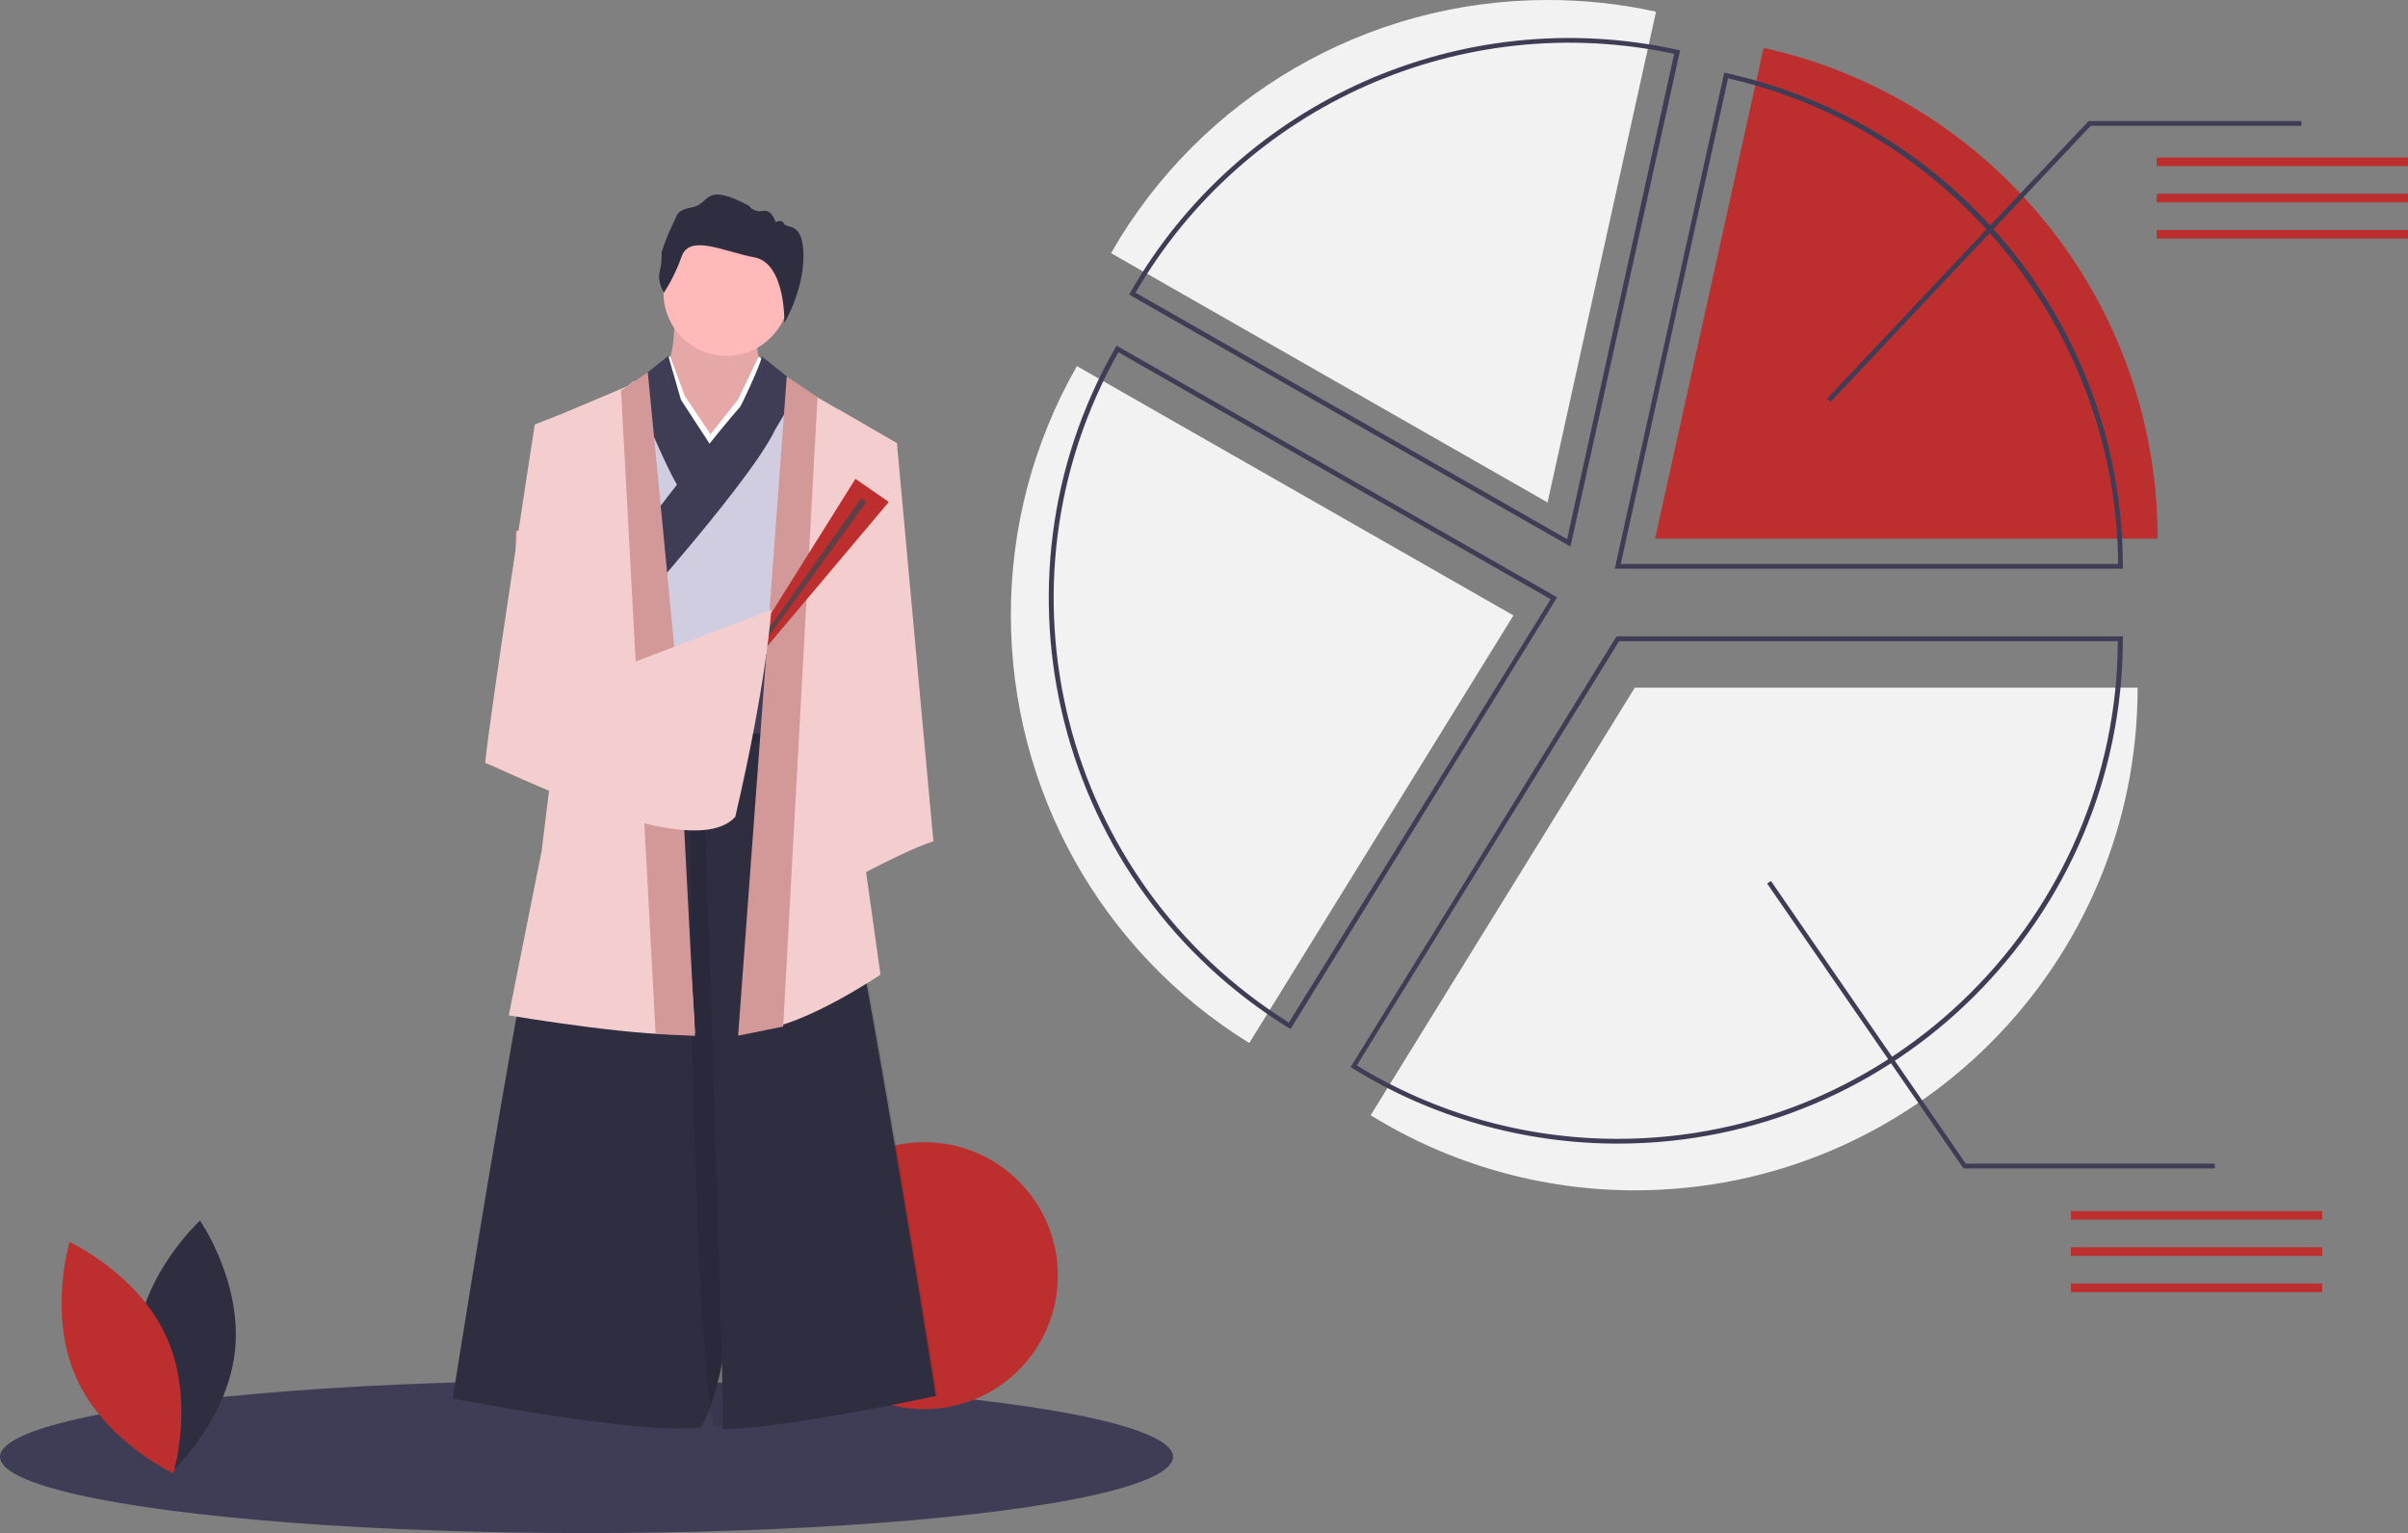 <?xml version="1.0" encoding="utf-8"?>
<!-- Generator: Adobe Illustrator 19.2.1, SVG Export Plug-In . SVG Version: 6.00 Build 0)  -->
<svg version="1.1" xmlns="http://www.w3.org/2000/svg" xmlns:xlink="http://www.w3.org/1999/xlink" x="0px" y="0px"
	 viewBox="0 0 1010 643.2" style="enable-background:new 0 0 1010 643.2;" xml:space="preserve">
<rect x="0" y="0" width="1010" height="643.2" fill="#808080" stroke="none"/>
<style type="text/css">
	.st0{fill:#3F3D56;}
	.st1{fill:#F2F2F2;}
	.st2{fill:#BD2E2E;}
	.st3{fill:#FFB9B9;}
	.st4{opacity:0.1;enable-background:new    ;}
	.st5{fill:#D0CDE1;}
	.st6{fill:#2F2E41;}
	.st7{fill:#FFFFFF;}
	.st8{fill:#F4CECE;}
	.st9{fill:#D39999;}
	.st10{fill:none;stroke:#F2F2F2;stroke-width:5;stroke-linecap:square;stroke-miterlimit:10;}
	.st11{fill:#5E4046;}
</style>
<g id="baba1a6e-b9a0-45cd-92f7-13efe2c0b468">
	<title>segment_analysis</title>
	<ellipse class="st0" cx="246" cy="611.2" rx="246" ry="32"/>
	<path class="st1" d="M896.6,288.5H685.7L574.9,467.9c33.3,20.6,71.7,31.5,110.8,31.5C802.2,499.4,896.6,405,896.6,288.5z"/>
	<circle class="st2" cx="387.7" cy="535.2" r="56"/>
	<path class="st3" d="M282.5,127.7c0,0,2,20-4,28s15,58,15,58l30-56c0,0-10-6-4-23L282.5,127.7z"/>
	<path class="st4" d="M282.5,127.7c0,0,2,20-4,28s15,58,15,58l30-56c0,0-10-6-4-23L282.5,127.7z"/>
	<path class="st3" d="M372.5,228.7l1,41l-38,61l-7-23l21-41c0,0-7-19-5-30S372.5,228.7,372.5,228.7z"/>
	<path class="st3" d="M216.5,222.7l-1,41l38,61l7-23l-21-41c0,0,7-19,5-30S216.5,222.7,216.5,222.7z"/>
	<circle class="st3" cx="304.7" cy="122.9" r="26.4"/>
	<path class="st5" d="M351.5,178.7h9c0,0,24,56,16,58s-37,8-37,5S351.5,178.7,351.5,178.7z"/>
	<path class="st6" d="M278.5,122.8c0,0-2.9-4.3-1.8-8.9c0.7-2.6,0.9-5.3,0.8-8c1.2-4,2.8-7.9,4.6-11.7c2.3-4.2,1.2-5.9,8.5-7.3
		s4.3-10.8,23.5-0.6c1.3,1.8,3.6,2.7,5.8,2.2c4-0.8,5.4,4.7,5.4,4.7s2.6-1.5,3.6,0.7s8.1-1.3,8.1,13.5s-8,28.1-8,28.1
		s0.6-25-12.5-27.5s-27.2-9.9-30.6-0.4C284,113,281.5,118.1,278.5,122.8z"/>
	<path class="st0" d="M678.6,479.8c-39.3,0-77.9-10.9-111.3-31.6l-0.8-0.5l0.5-0.8L678,267h212.4v1
		C890.4,384.8,795.4,479.8,678.6,479.8z M569.1,447c32.9,20.2,70.8,30.8,109.4,30.8c115.4,0,209.3-93.6,209.8-208.8H679.1L569.1,447
		z"/>
	<path class="st1" d="M424,258.2c0,73.1,37.8,141,100,179.4l110.8-179.4L451.7,153.6C433.5,185.4,423.9,221.5,424,258.2z"/>
	<path class="st0" d="M541.3,431.7l-0.9-0.5c-97.1-60-129.2-186.2-72.6-285.3l0.5-0.9l184.8,105.6L541.3,431.7z M469.1,147.8
		c-55.2,97.8-23.7,221.7,71.5,281.2l109.8-177.6L469.1,147.8z"/>
	<path class="st2" d="M739.7,20.1L694.2,226H905C905,125.2,834.3,40.9,739.7,20.1z"/>
	<path class="st0" d="M890.4,238.6H677.3l45.9-208.1l1,0.2c97,21.5,166.1,107.5,166.2,206.9V238.6z M679.8,236.6h208.6
		c-0.5-97-69.1-182.4-163.6-203.7L679.8,236.6z"/>
	<path class="st1" d="M649.1,0C573.4,0,503.6,40.5,466,106.2l183.1,104.6L694.6,4.9C679.6,1.6,664.4,0,649.1,0z"/>
	<path class="st0" d="M658.7,229.3L473.6,123.6l0.5-0.9C520.2,42.2,613.2,1,703.7,20.9l1,0.2L658.7,229.3z M476.3,122.8l181,103.4
		l44.9-203.6C613.2,3.5,522,44,476.3,122.8z"/>
	<polygon class="st0" points="767.8,168.6 766.3,167.3 876,50.8 965.3,50.8 965.3,52.8 876.9,52.8 	"/>
	<rect x="904.6" y="66.1" class="st2" width="105.4" height="3.6"/>
	<rect x="904.6" y="81.3" class="st2" width="105.4" height="3.6"/>
	<rect x="904.6" y="96.5" class="st2" width="105.4" height="3.6"/>
	<rect x="868.6" y="508.1" class="st2" width="105.4" height="3.6"/>
	<rect x="868.6" y="523.3" class="st2" width="105.4" height="3.6"/>
	<rect x="868.6" y="538.5" class="st2" width="105.4" height="3.6"/>
	<polygon class="st0" points="929,490.2 823.5,490.2 823.2,489.7 741.2,370.7 742.8,369.6 824.5,488.2 929,488.2 	"/>
	<path class="st6" d="M57.2,562.6c-3.3,29.2,14.6,55.2,14.6,55.2s23.3-21.3,26.7-50.5s-14.6-55.2-14.6-55.2S60.5,533.5,57.2,562.6z"
		/>
	<path class="st2" d="M69.9,561.1c12,26.8,2.8,57,2.8,57S44,604.9,32,578.1s-2.8-57-2.8-57S57.9,534.3,69.9,561.1z"/>
</g>
<g id="than_ao">
	<path class="st5" d="M297,192.8c0,0-9.4-16.4-14.3-29.6c-0.3-0.9-1.9-11.1-2.4-13.8l-9.3,9.2l-34,15.3l15,50c0,0-4,11-4,19
		s2,17,0,20s-3,8-1,12c1.2,2.5,1.5,5.3,1,8c0,0-14,8-6,10c5.3,1.2,10.7,1.2,16,0c0,0,1-3,9,1s50,5,50,5s27,1,26-3s5-51,5-51l14-66
		l-32-20l-10.3-9.1l-2.7,14.1L297,192.8z"/>
	<g>
		<path class="st6" d="M302,293.9c0,0,22.4,252.8-8,305c-25.6,3.3-104.1-12.2-104.1-12.2s46.7-299,58.3-297.2
			C258.5,291.2,302,293.9,302,293.9z"/>
		<path class="st4" d="M294.5,295.4c-9.3,1.3-3.6,272.7,5,303.2c24,0.1,93.6-13.1,93.6-13.1s-46.7-299-58.3-297.2
			C324.5,290,294.5,295.4,294.5,295.4z"/>
		<path class="st6" d="M294,295.4c0,0,10.1,293.4,9.2,304.2c24,0.1,89.3-13.9,89.3-13.9s-46.7-299-58.3-297.2
			C324,290,294,295.4,294,295.4z"/>
	</g>
	<path class="st4" d="M248.4,263.7l-5.8,36.1c0,0,48.6,16.8,100.2,10.1c-0.4-1.1-0.8-2.4-1.5-5.5c-7-10.6,4.1-36.3,4.1-36.3
		S302.6,282.9,248.4,263.7z"/>
	<path class="st0" d="M247,265.4l-3.6,33.8c0,0,45.9,15.5,97.5,5.6c1-8.7,4.4-34.7,4.4-34.7S301.3,284.6,247,265.4z"/>
</g>
<g id="co_ao">
	<path class="st7" d="M318.2,149.6l-8.7,18.1L294,187.3l3.5,9.8c0,0,16.8-7.8,16.5-9.5s7.3-21.8,7.3-21.8l2.3-12.3L318.2,149.6z"/>
	<polygon class="st7" points="278.3,152.4 281,149.3 287.2,166.1 300.5,185.9 293.7,195.5 278.3,173.4 	"/>
	<path class="st0" d="M319.6,149.6l15.6,12.4c0,0-4.8,9.8-10,18.1c-11.5,24.5-77.6,96.6-77.6,96.6l1.5-27.6c0,0,39.6-53.3,61.3-78.4
		C311.2,169.7,318.6,153.8,319.6,149.6z"/>
	<path class="st0" d="M280.3,149.3l-14.1,11.3c0,0,2.9,9.8,3.6,12s12.4,29.7,15.8,33.1c5.4-7.7,14-16.5,14-16.5l-14-21.5
		L280.3,149.3z"/>
</g>
<g id="ao_khoac">
	<path class="st8" d="M335.2,161.7c0,0-19.2,218.7-21.2,270.1c17.7,2.6,55.3-22.9,55.3-22.9l-7.4-52.7c0,0-10.6-134.3-11-142
		c-0.3,0,12.7-35.5,12.7-35.5L338,163.9L335.2,161.7z"/>
	<path class="st8" d="M351.4,171.6l-14.7,208.6c0,0,41.1-23.2,54.8-27.2c-1.9-20.3-15.3-167.1-15.3-167.1L351.4,171.6z"/>
	<path class="st8" d="M266,159.7c0,0,23.5,222.4,25.5,273.9c-17.7,2.6-78.1-7.6-78.1-7.6l13.8-69.1c0,0,16.9-136.7,17.2-144.4
		c0.3,0-7.4-39.4-7.4-39.4l26.2-11.1L266,159.7z"/>
	<path class="st9" d="M260.5,163.8l11.2-7.6c0,0,10.4,107.1,11.1,115.2s8.7,163.2,8.7,163.2l-16.5-0.8L260.5,163.8z"/>
	<polygon class="st9" points="330,157.9 342.9,166.7 328.5,430.7 309.6,434.5 	"/>
	<polygon class="st2" points="310.8,284.2 307.8,282.3 358.8,200.9 372.8,210.6 	"/>
	<path class="st10" d="M360.2,212.6"/>
	<path class="st10" d="M313.5,276.7"/>
	<polygon class="st11" points="315.6,273.4 317,274.4 363.4,210.6 361.2,209.1 	"/>
	<path class="st8" d="M250.7,167.7l-0.9,116.2l73.7-28c0,0-1.8,29.8-15.1,86.8c-18.5,20.6-99.3-21-104.9-22.6
		c1.9-20.3,20.8-142,20.8-142L250.7,167.7z"/>
</g>
</svg>
